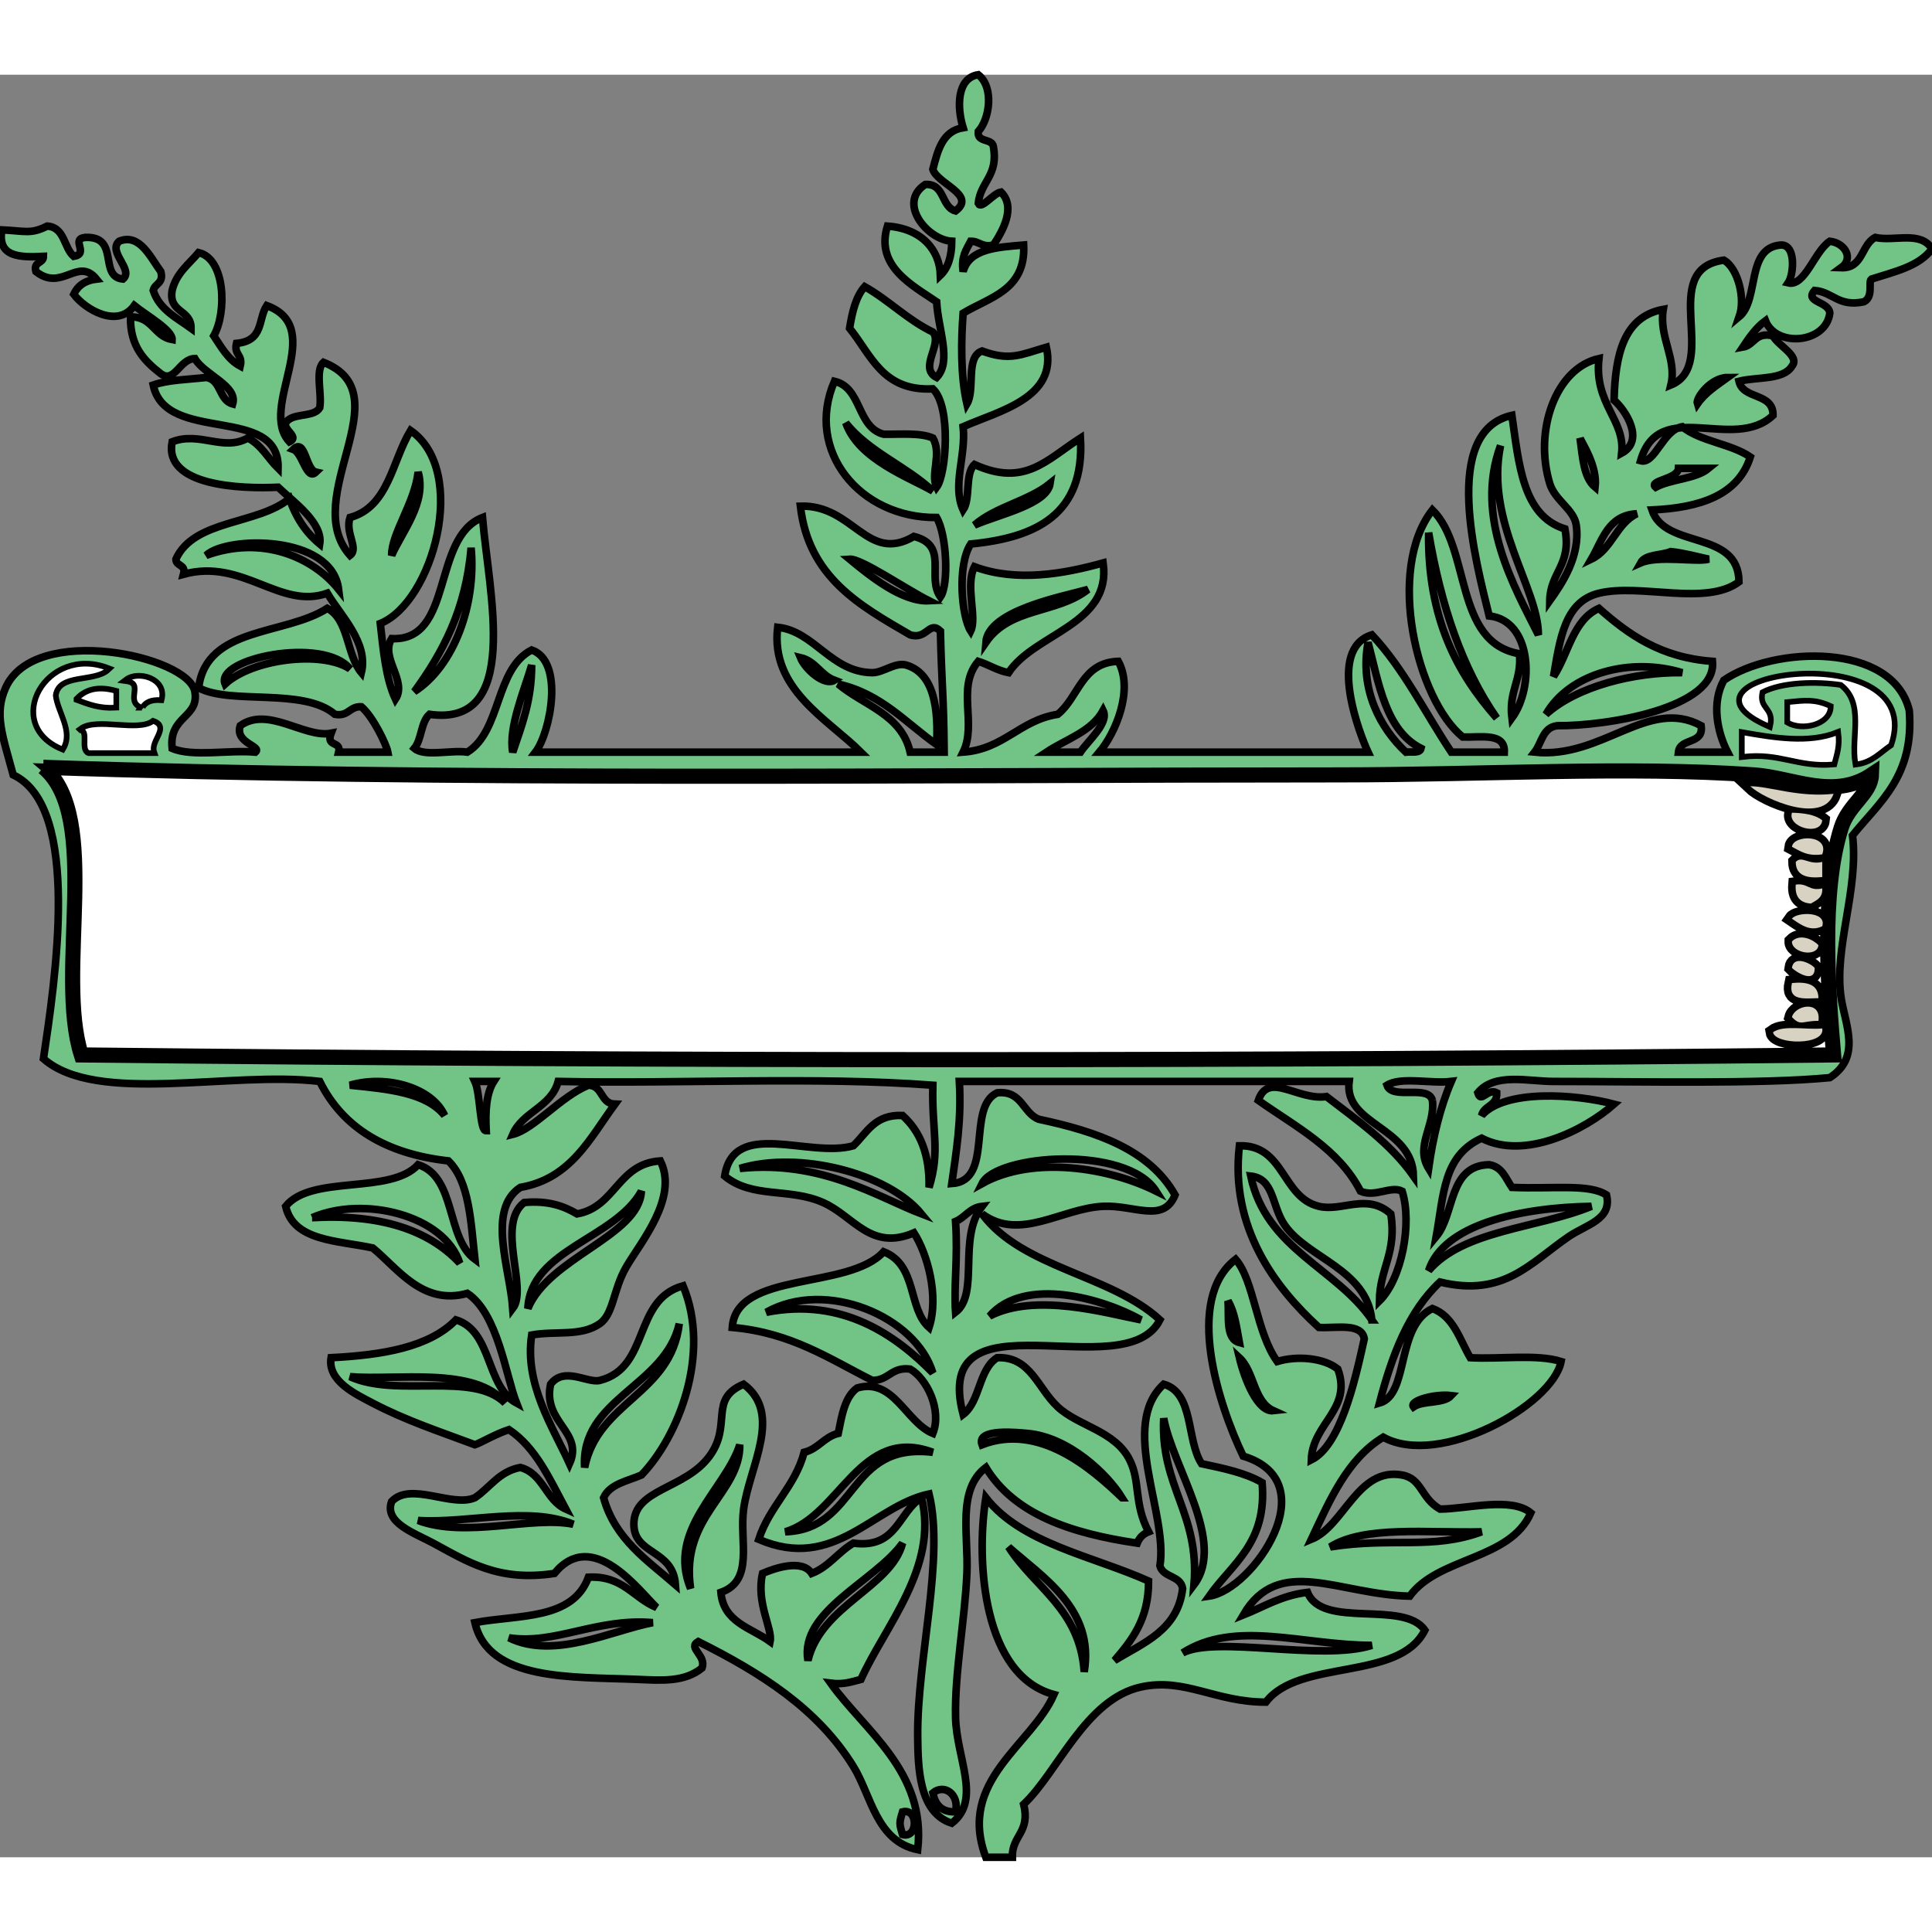 <?xml-stylesheet type="text/css" href="../assets/css/style.css" ?>
<svg xmlns="http://www.w3.org/2000/svg" id="scroll-1" overflow="visible" viewBox="0 0 510.484 471" height="70px" width="70px">
    <rect x="0" y="0" width="510.484" height="471" fill="#808080" stroke="none"/>
    <g clip-rule="evenodd" fill-rule="evenodd">
        <path fill="#71c486" stroke="#000000" stroke-width="2" d="m459.48 64c5.479-4.521 1.767-18.233 11-19 4.122-0.265 3.52 7.75 2 10 4.425 1.069 6.955-8.361 11-11 4.016 0.454 6.416 4.538 3 7 5.869 0.203 5.248-6.086 9-8 5.07 1.13 11.963-1.843 15 3-3.35 4.65-9.951 6.049-16 8-0.944 0.707 0.645 4.693-2 6-6.748 1.414-8.113-2.554-13-3-2.861 3.156 3.807 2.844 4 6-1.01 8.019-14.207 9.154-17 2-2.5 1.833-4.265 4.402-6 7 3.133-0.534 3.214-4.119 8-3 1.199 2.511 7.25 5.359 5 8-2.255 3.745-9.214 2.786-14 4 1.085 4.916 9.101 2.9 9 9-10.431 9.88-30.081-5.065-35 12 3.774 1.08 5.863-8.117 11-9 4.75 3.917 12.867 4.466 18 8-3.237 10.096-13.24 13.426-26 14 3.486 10.514 22.908 5.092 23 19-8.742 6.504-26.021 0.325-37 3-9.074 2.21-10.302 12.077-12 22 3.987-6.013 5.083-14.917 12-18 7.77 6.897 16.314 13.019 30 14 1.222 12.364-27.986 17.134-41 17-3.89 0.443-4.095 4.572-6 7 17.839 1.85 30.008-14.603 44-7 0.755 5.088-5.571 3.095-6 7h13c-2.721-5.249-4.319-12.978-1-19 13.155-9.078 44.658-10.141 49 8 1.358 17.359-7.86 24.14-15 33 1.729 14.286-5.042 29.828-3 43 1.099 7.083 5.373 15.576-3 21-18.11 1.747-50.377 1-73 1-6.74 0-15.575-2.399-20 3 0.85 2.934 2.517-1.301 5 0 0.178 3.511-3.378 3.289-4 6 6.2-7.027 24.833-5.671 35-3-7.744 6.866-23.688 14.873-35 9-10.095 4.648-9.985 14.612-12 26 4.988-6.012 3.185-18.815 14-19 3.449 0.551 4.368 3.632 6 6 11.205 0.453 20.384-1 25 2 1.539 6.516-5.329 7.802-10 11-10.122 6.931-17.145 16.1-34 12-8.283 7.717-12.68 19.32-16 32 7.99-2.303 4.2-20.256 14-25 5.609 2.058 7.169 8.165 10 13 7.902 0.432 17.673-1.006 24 1-2.213 11.501-32.141 28.178-47 20-9.522 5.811-14.095 16.571-19 27 8.716-3.557 12.233-19.154 24-17 5.271 0.965 4.908 6.112 10 9 7.193-0.034 18.778-3.298 24 1-5.474 12.526-24.415 11.585-32 22-18.679-0.369-34.611-11.114-44 5 5.483-2.184 10.123-5.21 17-6 3.889 9.778 25.406 1.927 31 10-6.767 13.566-33.223 7.443-42 19-13.357 0.019-21.484-6.529-33-4-14.658 3.219-21.952 22.473-31 31 1.812 7.478-3.143 8.191-3 14h-7c-7.623-20.331 12.141-29.586 18-43-18.585-4.964-20.711-34.695-18-52 9.53 12.136 28.021 15.312 43 22 0.058 10.059-4.396 15.604-9 21 7.646-4.687 16.703-7.964 18-19-0.496-3.504-5.146-2.854-6-6 2.203-13.89-10.838-37.073 1-48 8.044 2.289 5.936 14.73 10 21 5.771 1.229 11.584 2.416 16 5 1.366 16.033-7.956 21.378-14 30 11.538-1.626 31.307-30.266 9-37-6.398-13.334-15.711-41.375-2-52 4.939 5.659 5.418 19.265 11 27 5.338-1.612 12.402-0.923 16 2 3.901 10.629-6.721 14.326-7 24 7.545-3.794 11.368-19.961 14-32-0.73-4.27-7.24-2.76-12-3-11.697-10.66-23.501-26.466-21-48 11.949-0.289 11.183 13.636 21 16 6.138 1.478 12.716-3.624 19 2 1.651 10.318-2.944 14.39-3 23 5.921-5.858 8.696-20.521 6-29-2.949-1.521-7.126 1.711-11 0-5.774-11.226-17.038-16.963-27-24 2.685-7.788 10.393 0.135 18-1 8.289 6.377 16.938 12.396 23 21-0.307-13.089-18.475-13.441-17-25h-103c0.604 10.271-0.811 18.523-2 27 11.279-0.721 3.786-20.214 12-24 6.643-0.643 6.674 5.326 11 7 15.408 3.259 29.252 8.081 36 20-3.073 7.558-10.734 2.613-19 3-11.008 0.516-22.009 9.354-32 2 10.641 14.359 33.983 16.017 47 28-9.172 18.195-60.669-8.47-52 25 4.541-3.459 4.075-11.925 9-15 8.791-0.384 10.69 8.06 16 13 5.492 5.109 15.138 6.307 19 14 2.901 5.779 1.042 11.438 5 19-1.44 0.56-2.44 1.56-3 3-17.425-2.575-32.451-7.549-40-20-7.683 5.886-4.546 18.001-5 28-0.573 12.605-3.247 26.164-3 38 0.227 10.875 6.948 21.8-1 28-8.738-2.784-8.921-14.808-9-23-0.195-20.379 7.151-46.951 3-64-14.796 3.178-24.94 20.638-45 12 2.858-8.809 9.521-13.812 12-23 3.746-0.921 5.258-4.075 9-5 0.956-4.711 1.707-9.626 5-12 9.616-2.811 12.85 9.048 20 12 2.447-6.135-1.535-14.449-6-17-4.973-0.64-5.628 3.039-10 3-11.317-5.684-21.379-12.621-37-14 1.029-15.015 30.806-9.829 40-20 8.942 3.491 6.37 15.016 12 20 2.694-8.374-0.481-19.509-4-25-11.467 4.896-15.866-4.389-24-8-8.953-3.976-18.704-0.972-26-7 2.383-15.299 22.317-4.667 34-8 3.58-3.42 5.645-8.355 13-8 4.558 4.108 7.189 10.145 7 19 3.035-9.918 0.685-14.664 1-27-31-2.333-66.333-0.334-99-1-1.841 6.826-9.389 7.944-12 14 5.618-1.394 12.642-10.018 20-13 3.905 0.095 3.118 4.882 7 5-6.634 9.032-11.639 19.694-25 22-8.909 5.885-2.74 21.467-2 32 4.103-5.343-4.507-22.067 3-28 6.251-0.585 10.436 0.898 14 3 10.194-1.807 10.716-13.284 22-14 4.818 9.725-5.169 21.421-9 28-3.495 6.002-3.327 12.426-7 15-4.963 3.479-11.736 1.855-18 3-1.947 13.013 5.518 24.193 10 34 3.803-8.486-7.18-10.808-5-21 3.63-4.783 9.734-0.184 13-1 13.365-3.34 8.651-21.291 22-25 7.472 17.956-1.267 39.92-11 50-3.724 1.609-8.327 2.34-10 6 3.039 10.961 11.509 16.491 19 23-0.67-9.462-10.964-7.847-11-16-0.042-9.44 13.515-9.146 20-18 6.064-8.279-0.332-15.053 9-19 10.452 7.84 1.542 21.647 0 33-1.151 8.472 2.863 18.918-6 22 0.682 7.984 7.986 9.347 13 13 0.699-3.394-3.783-10.196-2-18 3.171-1.369 10.472-3.915 13 0 4.56-1.774 6.995-5.672 11-8 11.537 1.537 11.836-8.164 18-12 4.571 18.248-9.729 34.02-16 48-2.395 0.604-4.562 1.438-8 1 9.041 12.651 25.304 23.328 23 44-10.962-2.241-12.286-14.384-17-22-9.469-15.296-24.443-24.71-41-33-2.916 1.71 2.266 3.64 1 7-4.648 3.776-10.713 3.261-17 3-17.409-0.723-39.435 0.52-43-15 11.399-2.15 25.837-0.587 30-12 9.139-0.473 11.834 5.499 18 8-4.632-4.419-16.875-21.312-27-9-14.841 2.264-23.028-3.163-32-8-5.021-2.707-13.057-5.389-11-11 5.006-5.336 15.925 1.641 22-1 3.998-2.668 6.377-6.957 12-8 6.054 1.613 6.719 8.614 12 11-4.185-7.815-7.818-16.183-15-21-3.599 1.169-7.535 3.542-9 4-9.213-3.457-18.197-6.379-27-11-4.447-2.335-12.039-5.854-11-12 13.634-0.7 25.922-2.744 33-10 9.675 2.991 7.81 17.523 16 22-2.816-7.19-4.956-23.706-13-29-11.903 3.281-18.448-6.675-25-12-9.333-2.001-20.908-1.759-23-11 6.859-8.475 27.669-2.997 35-11 10.103 3.23 7.327 19.34 15 25-1.083-9.916-1.441-20.56-7-26-16.483-1.851-27.918-8.749-34-21-23.522-2.812-58.979 6.312-73-6 2.983-20.173 10.198-66.443-8-75-2.863-10.588-5.073-16.101-2-23 7.675-17.23 48.385-8.392 50 1 1.2 6.98-6.916 6.372-6 15 5.346 2.321 14.991 0.343 22 1 1.868-1.611-5.558-2.385-4-7 7.313-5.229 16.978 3.344 24 2-1.448 3.781 2.748 1.919 2 5h13c-0.365-1.999-3.918-9.393-7-12-3.164-0.164-3.342 2.658-7 2-8.332-7.115-27.512-2.455-36-7 2.042-16.291 22.852-13.815 34-21 5.712 2.955 5.043 12.29 9 17 1.93-7.942-5.54-15.117-9-21-12.508 4.435-22.279-9.312-38-5 0.729-2.729-1.987-2.013-2-4 4.785-10.548 21.62-9.046 30-16 1.677 4.99 4.348 8.985 8 12 0.896-5.579-6.891-11.096-11-15-9.995 0.474-30.281-0.331-28-12 7.284-2.829 13.52 2.632 20-1 3.55 1.783 5.319 5.348 8 8 0.455-17.007-29.722-6.233-33-22 3.95-1.383 9.22-1.447 14-2 4.042 0.625 3.312 6.021 7 7 1.434-4.791-7.565-7.75-10-12-4.059 0.072-5.356 6.666-9 4-4.316-3.351-8.142-7.191-8-15 5.803-0.136 6.19 5.143 11 6 0.143-2.506-6.86-6.451-10-9-4.382 6.136-13.024 1.024-16-3 1.067-2.267 3.033-3.634 6-4-4.89-6.007-9.146 3.483-16-2-0.729-2.729 1.987-2.013 2-4-6.314 0.314-12.205 0.205-11-7 6.197 0.295 7.628 1.193 12-1 4.659 0.341 4.321 5.679 7 8 4.206-0.697-0.956-4.553 3-5 9.321-0.436 3.417 10.367 10 11 2.971-2.493-4.148-7.164-1-10 5.451-2.224 8.313 4.384 11 8 0.857 3.19-1.574 3.093-2 5 1.626 5.04 6.136 7.197 10 10 0.048-5.048-5.997-4.003-5-10 1.091-4.575 4.411-6.923 7-10 7.092 1.645 7.488 15.806 4 22 2.001 2.999 3.755 6.245 7 8 0.725-3.059-1.725-2.941-1-6 7.3-0.724 5.622-6.359 8-10 16.184 5.94-2.428 26.95 6 36 3.217-1.603-3.517-3.737 0-6 2.212-1.455 6.66-0.674 8-3 0.638-3.695-1.295-9.961 1-12 21.113 8.261-6.516 35.698 7 51 2.413-1.836-1.372-5.895 0-10 10.199-2.801 11.1-14.9 16-23 15.496 10.759 5.889 45.418-8 51 0.801 7.199 1.458 14.542 4 20 3.207-4.872-4.125-10.959-1-16 16.507 0.801 10.506-26.76 24-32 1.721 20.164 10.353 55.447-14 52-2.292 2.042-2.036 6.631-4 9 2.696 2.304 9.645 0.355 14 1 9.05-5.617 7.304-22.03 17-27 8.669 2.985 4.967 21.795 1 27h86c-8.878-8.827-23.975-16.641-22-33 9.711 1.025 14.08 11.884 25 12 2.817 0.03 6.108-2.871 9-2 7.574 2.282 8.429 12.071 8 21-8.214-5.786-14.587-13.413-26-16 6.674 5.659 16.708 7.958 19 18h9c-0.147-15.708-0.652-17.213-1-32-3.007-2.889-3.49 2.386-8 1-13.27-7.73-26.843-15.157-29-34 14.072-0.442 17.562 15.285 30 8 9.329 2.372 3.238 10.566 7 16 2.302-3.352 1.656-16.473-1-21-20.233 0.214-34.922-17.651-27-36 7.303 1.697 5.858 12.142 13 14 4.612 0.055 9.776-0.443 13 1 2.452 4.208-0.695 9.548 1 13 2.561-3.414 3.904-21.361-1-26-13.354 0.687-16.311-9.023-22-16 0.709-4.291 1.632-8.368 4-11 6.395 3.605 11.253 8.747 18 12 2.701 3.088-3.867 9.482 1 12 4.082-4.253 0.401-12.681 0-20-6.295-4.295-16.296-9.351-13-20 9.028 0.645 13.783 6.251 14 13 2.043-1.957 2.982-5.018 3-9-6.412-0.361-14.502-10.112-7-15 5.271-0.271 4.091 5.909 8 7 5.646-4.237-4.844-7.165-6-11 1.312-5.021 2.547-10.119 8-11-1.668-5.395-1.667-13.146 4-14 4.28 3.389 2.959 11.81 0 15-0.378 3.044 3.635 1.698 4 4 1.375 7.708-3.433 9.233-4 15 0.838 1.732 3.93-2.658 6-3 4.119 4.044 0.28 10.556-2 14-3.056 0.723-3.645-1.022-6-1-1.14 2.194-2.581 4.086-2 8 1.648-6.018 8.927-6.406 16-7 0.571 11.904-8.913 13.753-16 18-0.536 7.068-0.718 16.567 1 24 2.244-3.756-0.449-12.449 4-14 7.352 2.703 10.185 0.985 17-1 2.962 13.376-12.447 16.826-22 21 0.815 7.679-2.959 15.438 0 22 2.021-2.979 0.411-9.589 3-12 13.332 6.032 19.053-1.282 28-7 1.176 20.175-11.681 26.32-29 28-3.634 5.591-2.395 19.27 0 23 1.757-3.645-1.542-12.04 1-17 11.157 4.152 23.736 1.855 34-1 2.271 16.325-18.104 18.523-25 29-3.061-0.606-5.21-2.123-8-3-5.857 6.889-0.286 16.421-4 24 10.86-0.807 14.903-8.43 25-10 5.552-4.448 6.306-13.694 16-14 4.09 7.5-0.646 18.809-5 24h71c-1.999-4.27-11.103-27.226 1-31 8.401 8.932 14.064 20.602 21 31h14c0.232-5.232-6.136-3.864-11-4-12.098-9.892-20.347-44.18-8-60 10.241 10.092 5.607 35.06 23 38 0.655 6.988-2.9 9.767-2 17 6.048-8.282 5.27-25.83-6-27-3.407-13.834-12.919-48.755 6-53 1.849 12.818 2.801 26.532 14 30 1.874 9.541-3.902 11.432-4 19 3.224-4.52 8.168-11.861 7-20-0.6-4.18-5.629-6.478-7-11-4.236-13.976 1.593-30.442 13-33-1.309 12.079 6.966 16.104 6 25 6.166-3.333 1.146-11.263-2-14 0.287-12.046 2.58-22.086 13-24-1.233 7.321 3.684 13.099 2 20 13.084-5.371-3.662-30.661 14-33 3.8 2.122 5.82 10.502 4 15zm-200 235c-3.282 0.385-4.409 2.924-7 4 0.67 9.829-0.517 17.069 0 24 6.42-4.98 0.48-19.53 7-28zm189-212c2.038-2.961 5.097-4.903 8-7-4.38-0.014-8.53 5.418-8 7zm-202 23c-7.041-6.626-16.981-10.352-23-18 3.35 9.66 16.88 14.44 23 18zm175-1c0.652-5.68-3.55-11.747-4-13 0.69 4.98 0.91 10.42 4 13zm-338-4c-2.77-0.613-2.757-9.177-6-6 2.496 0.887 3.49 8.44 6 6zm323 43c0.019-12.269-14.163-29.89-10-50-7.02 19.06 3.77 37.54 10 50zm37-44c-0.138 2.919-8.083 3.173-6 5 4.116-2.217 10.543-2.124 14-5h-8zm-340 23c2.757-6.253 9.318-14.001 7-22-0.9 8.1-7.07 16.24-7 22zm154-8c6.765-2.911 19.162-5.492 20-11-5.7 4.63-14.5 6.16-20 11zm163 9c5.4-2.6 6.605-9.395 12-12-7.58 0.41-9.06 6.94-12 12zm-25 42c-9.169-13.165-14.78-29.886-18-49-0.29 22.62 7.52 37.15 18 49zm-341-43c14.879-5.391 28.24 0.522 35 9-1.796-14.65-29.793-14.08-35-9zm54.996 36c10.381-6.622 16.416-22.913 15-38-1.35 16.32-7.55 27.78-15 38zm342-35c-3.294-0.706-6.394-1.607-10-2-2.595 1.072-6.697 0.636-8 3 4.7-2.08 14.98-0.1 18-1zm-206 11c-6.261-3.172-17.973-11.226-21-11 5.48 4.54 13.96 11.37 21 11zm15 11c6.435-9.386 18.808-7.514 27-14-7.11 1.97-26.35 5.58-27 14zm111 29c1.496-0.17 3.69 0.357 4-1-9.283-4.717-11.111-16.889-14-28-2.31 12.42 3.23 22.66 10 29zm-279-22c-6.919-8.65-35.803-2.792-33 4 7.182-6.64 25.561-8.91 33-4zm128 3c-3.644-1.356-4.941-5.059-9-6 1.26 3.11 6.34 7.62 9 6zm-204 18c2.699-4.494-1.509-9.489-2-14 0.826-6.174 10.406-3.594 14-7-16.13-6.17-27.672 14.56-12 21zm119 1c2.351-6.983 5.024-13.643 5-23-1.96 6.72-6.18 16.47-5 23zm309-21c-13.464-4.124-29.668-0.037-36 11 8.18-7.4 23.33-11.19 36-11zm23 14c1.114-4.781-3.114-4.219-2-9 5.388-2.852 14.567-2.958 21-2 6.543 5.037 2.755 13.831 4 21 4.121-0.546 6.202-3.131 9-5 9.82-29.07-62.98-18.44-32-5zm-430-5c0.85-1.483 2.517-2.15 5-2 1.312-5.35-6.015-7.267-9-5 5.018 0.71-0.271 5.54 4 7zm-17-2c2.919 1.081 5.761 2.239 10 2v-4c-4.073-1.09-7.406-0.69-10 2zm452 1v5c3.635 2.122 10.883 0.587 11-4-4.05-1.8-6.41-1.44-11-1zm-196 13h9c1.996-3.031 7.619-7.678 6-11-3.06 5.6-9.79 7.54-15 11zm-255-6c2.246 0.42 0.027 5.306 2 6h17c-1.043-3.1 4.12-6.554 0-8-4.026 2.97-14.973-0.97-19 2zm439 7c9.867-1.2 14.503 2.831 24 2 0.604-2.395 1.438-4.562 1-8-7.536 3.006-16.767 1.444-25 0v6zm-439 79c152 1.667 311 1.667 463 0-1.388-16.408-3.455-42.627 2-60 1.965-6.258 7.823-9.006 8-14-10.096 6.69-20.762 0.718-31 0-33.525-2.35-71.279 0-110 0-110.19 0-237.86 1.616-342-2 15.587 13.08 3.078 54.26 10.004 76zm95.996 16c-3.142-7.2-15.086-10.903-25-8 9.98 1.02 20.11 1.9 25 8zm11 4c-0.284-5.284 0.056-9.944 2-13h-5c1.5 3.2 1.26 13.38 3 13zm250-8c0.835 6.524-4.643 11.994-1 18 1.198-8.469 3.096-16.237 6-23-5.349 0.651-13.313-1.313-17 1 1.37 3.97 10.91-0.23 12 4zm-183 18c21.602-2.267 36.427 7.569 48 12-8.95-10.88-32.57-16.74-48-12zm64 4c13.615-7.558 33.613-4.176 46 2-7.81-12.27-42.2-9.73-46-2zm103 36c-1.387-13.38-16.913-16.253-23-25-3.517-5.055-2.715-12.298-9-13 4.06 19.28 22.49 24.18 32 38zm-193-34c-7.018 12.651-29.317 15.347-30 31 5.55-13.48 29.42-19.21 30-31zm-86.996 7c18.01-1.01 30.781 3.219 39 12-4.08-12.66-25.47-17.92-38.996-12zm295 14c9.194-10.806 28.853-11.147 43-17-19.02 0.31-39.14 4.86-43 17zm-116 12c12.143-6.289 30.873-0.739 40 1-9.71-5.53-30.73-11.69-40-1zm-59-1c20.22-3.992 34.328 6.172 44 16-4.47-14.84-28.19-24.95-44-16zm125 8c-0.722-3.945-1.24-8.094-3-11 0.29 4.38-0.68 10.02 3 11zm-173 33c3.507-17.493 22.787-19.213 25-38-3.71 16.62-26.18 19.82-25 38zm173-29c1.353 5.664 4.824 14.488 9 14-5.28-2.38-5.01-10.32-9-14zm-194 12c-7.618-9.844-29.154-5.94-41-7 12.42 5.69 32.52-1.51 41 7zm240 1c2.563-1.77 7.928-0.739 10-3-4.24-0.54-11.26 1.34-10 3zm-58 47c8.54-11.292-5.534-30.786-8-44-0.88 18.22 9.57 25.1 8 44zm-19-23c-3.93-6.388-14.21-16.078-25-17-2.133-0.182-13.672-1.5-12 3 15.1-5.81 28.89 6.24 37 14zm-114 24c-2.851-19.188 13.085-24.91 13-38-3.87 11.91-19.36 22.48-13 38zm25-15c19.379-0.621 16.245-23.755 39-21-19.25-7.21-24.5 16.8-39 21zm-97-3c12.589 4.759 30.011-1.214 41 1-11.9-4.87-27.76-0.18-41-1zm241 7c16.215-2.597 27.01 0.8 40-4-14.32 0.34-31.02-1.7-40 4zm-138 30c3.437-14.566 21.994-19.336 25-31-7.3 10.13-27.27 17.93-25 31zm73 3c2.784-16.601-10.954-24.936-20-33 6.88 10.79 18.89 16.44 20 33zm-152-9c11.96 5.877 27.302-1.97 38-4-14.77-1.27-25.88 5.89-38 4zm178 4c8.842-4.623 36.71 2.244 50-2-18.31-0.02-36.12-6.89-50 2zm-66 37c0.623 3.043 2.221 5.112 6 5 1.07-4.66-2.99-7.51-6-5zm-8 11c4.167 1.103 4.167-7.103 0-6-0.89 2.93-0.89 3.07 0 6z"/>
        <path fill="#fff" stroke="#000000" stroke-width="4" d="m11.484 183c104.14 3.616 231.81 2 342 2 38.721 0 76.475-2.35 110 0 10.238 0.718 20.904 6.69 31 0-0.177 4.994-6.035 7.742-8 14-5.455 17.373-3.388 43.592-2 60-152 1.667-311 1.667-463 0-6.922-21.74 5.587-62.92-9.996-76zm473 7c-9.153 1.037-16.913-1.976-22-2 3.68 3.49 19.23 10.15 22 2zm-3 7c-1.849-1.484-4.751-1.916-8-2-1.25 3.83 7.58 6.29 8 2zm-8 7c2.193 1.14 4.086 2.581 8 2 2-5.27-7.58-5.24-8-2zm1 4c0.032 3.634 2.94 4.393 7 4v-4c-3.64 0.89-5.32-1.77-7 0zm4 11c1.464-0.87 3.17-1.497 3-4-3.469 0.802-3.844-1.489-7-1-0.26 3.26 1.19 4.81 4 5zm3 6c1.268-4.001-6.756-3.821-8-2 2.5 1.71 4.91 3.49 8 2zm-8 4c-0.111 3.044 6.672 4.299 7 1-1.41-1.51-4.85-3.16-7-1zm0 7c0.793 0.893 6.127 4.428 6 0-1.28-1.42-5.61-3.28-6 0zm7 8c-0.032-3.635-2.94-4.393-7-4-1.09 4.76 3.26 4.08 7 4zm-7 5c2.402 2.501 2.647 0.949 7 1 0.75-5.54-6.18-4.17-7-1zm-5 4c0.461 3.292 13.878 3.576 13-1-4.26 0.4-10.3-0.97-13 1z"/>
        <g  fill="#fff" stroke="#000000" stroke-width="1">
            <path d="m28.484 157c-3.594 3.406-13.174 0.826-14 7 0.491 4.511 4.699 9.506 2 14-15.672-6.44-4.13-27.17 12-21z"/>
            <path d="m499.48 177c-2.798 1.869-4.879 4.454-9 5-1.245-7.169 2.543-15.963-4-21-6.433-0.958-15.612-0.852-21 2-1.114 4.781 3.114 4.219 2 9-30.98-13.44 41.82-24.07 32 5z"/>
            <path d="m33.484 160c2.985-2.267 10.312-0.35 9 5-2.483-0.15-4.15 0.517-5 2-4.271-1.46 1.018-6.29-4-7z"/>
            <path d="m30.484 163v4c-4.239 0.239-7.081-0.919-10-2 2.594-2.69 5.927-3.09 10-2z"/>
            <path d="m483.48 167c-0.117 4.587-7.365 6.122-11 4v-5c4.59-0.44 6.95-0.8 11 1z"/>
            <path d="m40.484 171c4.12 1.446-1.043 4.9 0 8h-17c-1.973-0.694 0.246-5.58-2-6 4.027-2.97 14.974 0.97 19-2z"/>
            <path d="m460.48 174c8.233 1.444 17.464 3.006 25 0 0.438 3.438-0.396 5.605-1 8-9.497 0.831-14.133-3.2-24-2v-6z"/>
        </g>
        <g fill="#d7d2c2">
            <path d="m462.48 188c5.087 0.024 12.847 3.037 22 2-2.77 8.15-18.32 1.49-22-2z"/>
            <path d="m473.48 195c3.249 0.084 6.151 0.516 8 2-0.42 4.29-9.25 1.83-8-2z"/>
            <path d="m481.48 206c-3.914 0.581-5.807-0.86-8-2 0.42-3.24 10-3.27 8 2z"/>
            <path d="m481.48 208v4c-4.06 0.393-6.968-0.366-7-4 1.68-1.77 3.36 0.89 7 0z"/>
            <path d="m474.48 214c3.156-0.489 3.531 1.802 7 1 0.17 2.503-1.536 3.13-3 4-2.81-0.19-4.26-1.74-4-5z"/>
            <path d="m473.48 223c1.244-1.821 9.268-2.001 8 2-3.09 1.49-5.5-0.29-8-2z"/>
            <path d="m480.48 230c-0.328 3.299-7.111 2.044-7-1 2.15-2.16 5.59-0.51 7 1z"/>
            <path d="m479.48 236c0.127 4.428-5.207 0.893-6 0 0.39-3.28 4.72-1.42 6 0z"/>
            <path d="m473.48 240c4.06-0.393 6.968 0.365 7 4-3.74 0.08-8.09 0.76-7-4z"/>
            <path d="m480.48 250c-4.353-0.051-4.598 1.501-7-1 0.82-3.17 7.75-4.54 7 1z"/>
            <path d="m481.48 252c0.878 4.576-12.539 4.292-13 1 2.7-1.97 8.74-0.6 13-1z"/>
        </g>
        <g fill="transparent">
        <path d="m211.48 154c4.059 0.941 5.356 4.644 9 6-2.66 1.62-7.74-2.89-9-6z"/>
        <path d="m125.48 266h5c-1.944 3.056-2.284 7.716-2 13-1.74 0.38-1.5-9.8-3-13z"/>
        <path d="m366.48 267c3.687-2.313 11.651-0.349 17-1-2.904 6.763-4.802 14.531-6 23-3.643-6.006 1.835-11.476 1-18-1.09-4.23-10.63-0.03-12-4z"/>
        <path d="m243.48 301c-11.573-4.431-26.398-14.267-48-12 15.43-4.74 39.05 1.12 48 12z"/>
        <path d="m330.48 291c6.285 0.702 5.483 7.945 9 13 6.087 8.747 21.613 11.62 23 25-9.51-13.82-27.94-18.72-32-38z"/>
        <path d="m121.48 314c-8.219-8.781-20.99-13.01-39-12 13.53-5.92 34.92-0.66 39 12z"/>
        <path d="m252.48 327c-0.517-6.931 0.67-14.171 0-24 2.591-1.076 3.718-3.615 7-4-6.52 8.47-0.58 23.02-7 28z"/>
        <path d="m420.48 299c-14.147 5.853-33.806 6.194-43 17 3.86-12.14 23.98-16.69 43-17z"/>
        <path d="m301.48 329c-9.127-1.739-27.857-7.289-40-1 9.27-10.69 30.29-4.53 40 1z"/>
        <path d="m246.48 343c-9.672-9.828-23.78-19.992-44-16 15.81-8.95 39.53 1.16 44 16z"/>
        <path d="m324.48 324c1.76 2.906 2.278 7.055 3 11-3.68-0.98-2.71-6.62-3-11z"/>
        <path d="m307.48 355c2.466 13.214 16.54 32.708 8 44 1.57-18.9-8.88-25.78-8-44z"/>
        <path d="m195.48 362c0.085 13.09-15.851 18.812-13 38-6.36-15.52 9.13-26.09 13-38z"/>
        <path d="m246.48 364c-22.755-2.755-19.621 20.379-39 21 14.5-4.2 19.75-28.21 39-21z"/>
        <path d="m151.48 383c-10.989-2.214-28.411 3.759-41-1 13.24 0.82 29.1-3.87 41 1z"/>
        <path d="m391.48 385c-12.99 4.8-23.785 1.403-40 4 8.98-5.7 25.68-3.66 40-4z"/>
        <path d="m238.48 388c-3.006 11.664-21.563 16.434-25 31-2.27-13.07 17.7-20.87 25-31z"/>
        <path d="m266.48 389c9.046 8.064 22.784 16.399 20 33-1.11-16.56-13.12-22.21-20-33z"/>
        <path d="m172.48 409c-10.698 2.03-26.04 9.877-38 4 12.12 1.89 23.23-5.27 38-4z"/>
        <path d="m252.48 459c-3.779 0.112-5.377-1.957-6-5 3.01-2.51 7.07 0.34 6 5z"/>
        <path d="m238.48 459c4.167-1.103 4.167 7.103 0 6-0.89-2.93-0.89-3.07 0-6z"/>
        <path d="m417.48 96c0.45 1.253 4.652 7.32 4 13-3.09-2.58-3.31-8.02-4-13z"/>
        <path d="m432.48 116c-5.395 2.605-6.6 9.4-12 12 2.94-5.06 4.42-11.59 12-12z"/>
        <path d="m124.48 125c1.416 15.087-4.619 31.378-15 38 7.45-10.22 13.65-21.68 15-38z"/>
        <path d="m361.48 150c2.889 11.111 4.717 23.283 14 28-0.31 1.357-2.504 0.83-4 1-6.77-6.34-12.31-16.58-10-29z"/>
        <path d="m456.48 80c-2.903 2.097-5.962 4.039-8 7-0.53-1.582 3.62-7.014 8-7z"/>
        <path d="m223.48 92c6.019 7.648 15.959 11.374 23 18-6.12-3.56-19.65-8.34-23-18z"/>
        <path d="m77.484 99c3.243-3.177 3.23 5.387 6 6-2.51 2.44-3.504-5.113-6-6z"/>
        <path d="m396.48 98c-4.163 20.11 10.019 37.731 10 50-6.23-12.46-17.02-30.94-10-50z"/>
        <path d="m451.48 104c-3.457 2.876-9.884 2.783-14 5-2.083-1.827 5.862-2.081 6-5h8z"/>
        <path d="m110.48 105c2.318 7.999-4.243 15.747-7 22-0.07-5.76 6.1-13.9 7-22z"/>
        <path d="m277.48 108c-0.838 5.508-13.235 8.089-20 11 5.5-4.84 14.3-6.37 20-11z"/>
        <path d="m377.48 121c3.22 19.114 8.831 35.835 18 49-10.48-11.85-18.29-26.38-18-49z"/>
        <path d="m89.484 136c-6.76-8.478-20.121-14.391-35-9 5.207-5.08 33.204-5.65 35 9z"/>
        <path d="m433.48 129c1.303-2.364 5.405-1.928 8-3 3.606 0.393 6.706 1.294 10 2-3.02 0.9-13.3-1.08-18 1z"/>
        <path d="m224.48 128c3.027-0.226 14.739 7.828 21 11-7.04 0.37-15.52-6.46-21-11z"/>
        <path d="m287.48 136c-8.192 6.486-20.565 4.614-27 14 0.65-8.42 19.89-12.03 27-14z"/>
        <path d="m59.484 161c-2.803-6.792 26.081-12.65 33-4-7.439-4.91-25.818-2.64-33 4z"/>
        <path d="m140.48 156c0.024 9.357-2.649 16.017-5 23-1.18-6.53 3.04-16.28 5-23z"/>
        <path d="m408.48 169c6.332-11.037 22.536-15.124 36-11-12.67-0.19-27.82 3.6-36 11z"/>
        <path d="m291.48 168c1.619 3.322-4.004 7.969-6 11h-9c5.21-3.46 11.94-5.4 15-11z"/>
        <path d="m92.484 267c9.914-2.903 21.858 0.8 25 8-4.89-6.1-15.02-6.98-24.996-8z"/>
        <path d="m305.48 295c-12.387-6.176-32.385-9.558-46-2 3.8-7.73 38.19-10.27 46 2z"/>
        <path d="m139.48 326c0.683-15.653 22.982-18.349 30-31-0.58 11.79-24.45 17.52-30 31z"/>
        <path d="m179.48 330c-2.213 18.787-21.493 20.507-25 38-1.18-18.18 21.29-21.38 25-38z"/>
        <path d="m336.48 353c-4.176 0.488-7.647-8.336-9-14 3.99 3.68 3.72 11.62 9 14z"/>
        <path d="m92.484 344c11.846 1.06 33.382-2.844 41 7-8.48-8.51-28.58-1.31-40.996-7z"/>
        <path d="m383.48 349c-2.072 2.261-7.437 1.23-10 3-1.26-1.66 5.76-3.54 10-3z"/>
        <path d="m259.48 362c-1.672-4.5 9.867-3.182 12-3 10.79 0.922 21.07 10.612 25 17-8.11-7.76-21.9-19.81-37-14z"/>
        <path d="m362.48 415c-13.29 4.244-41.158-2.623-50 2 13.88-8.89 31.69-2.02 50-2z"/>
        </g>
    </g>
</svg>